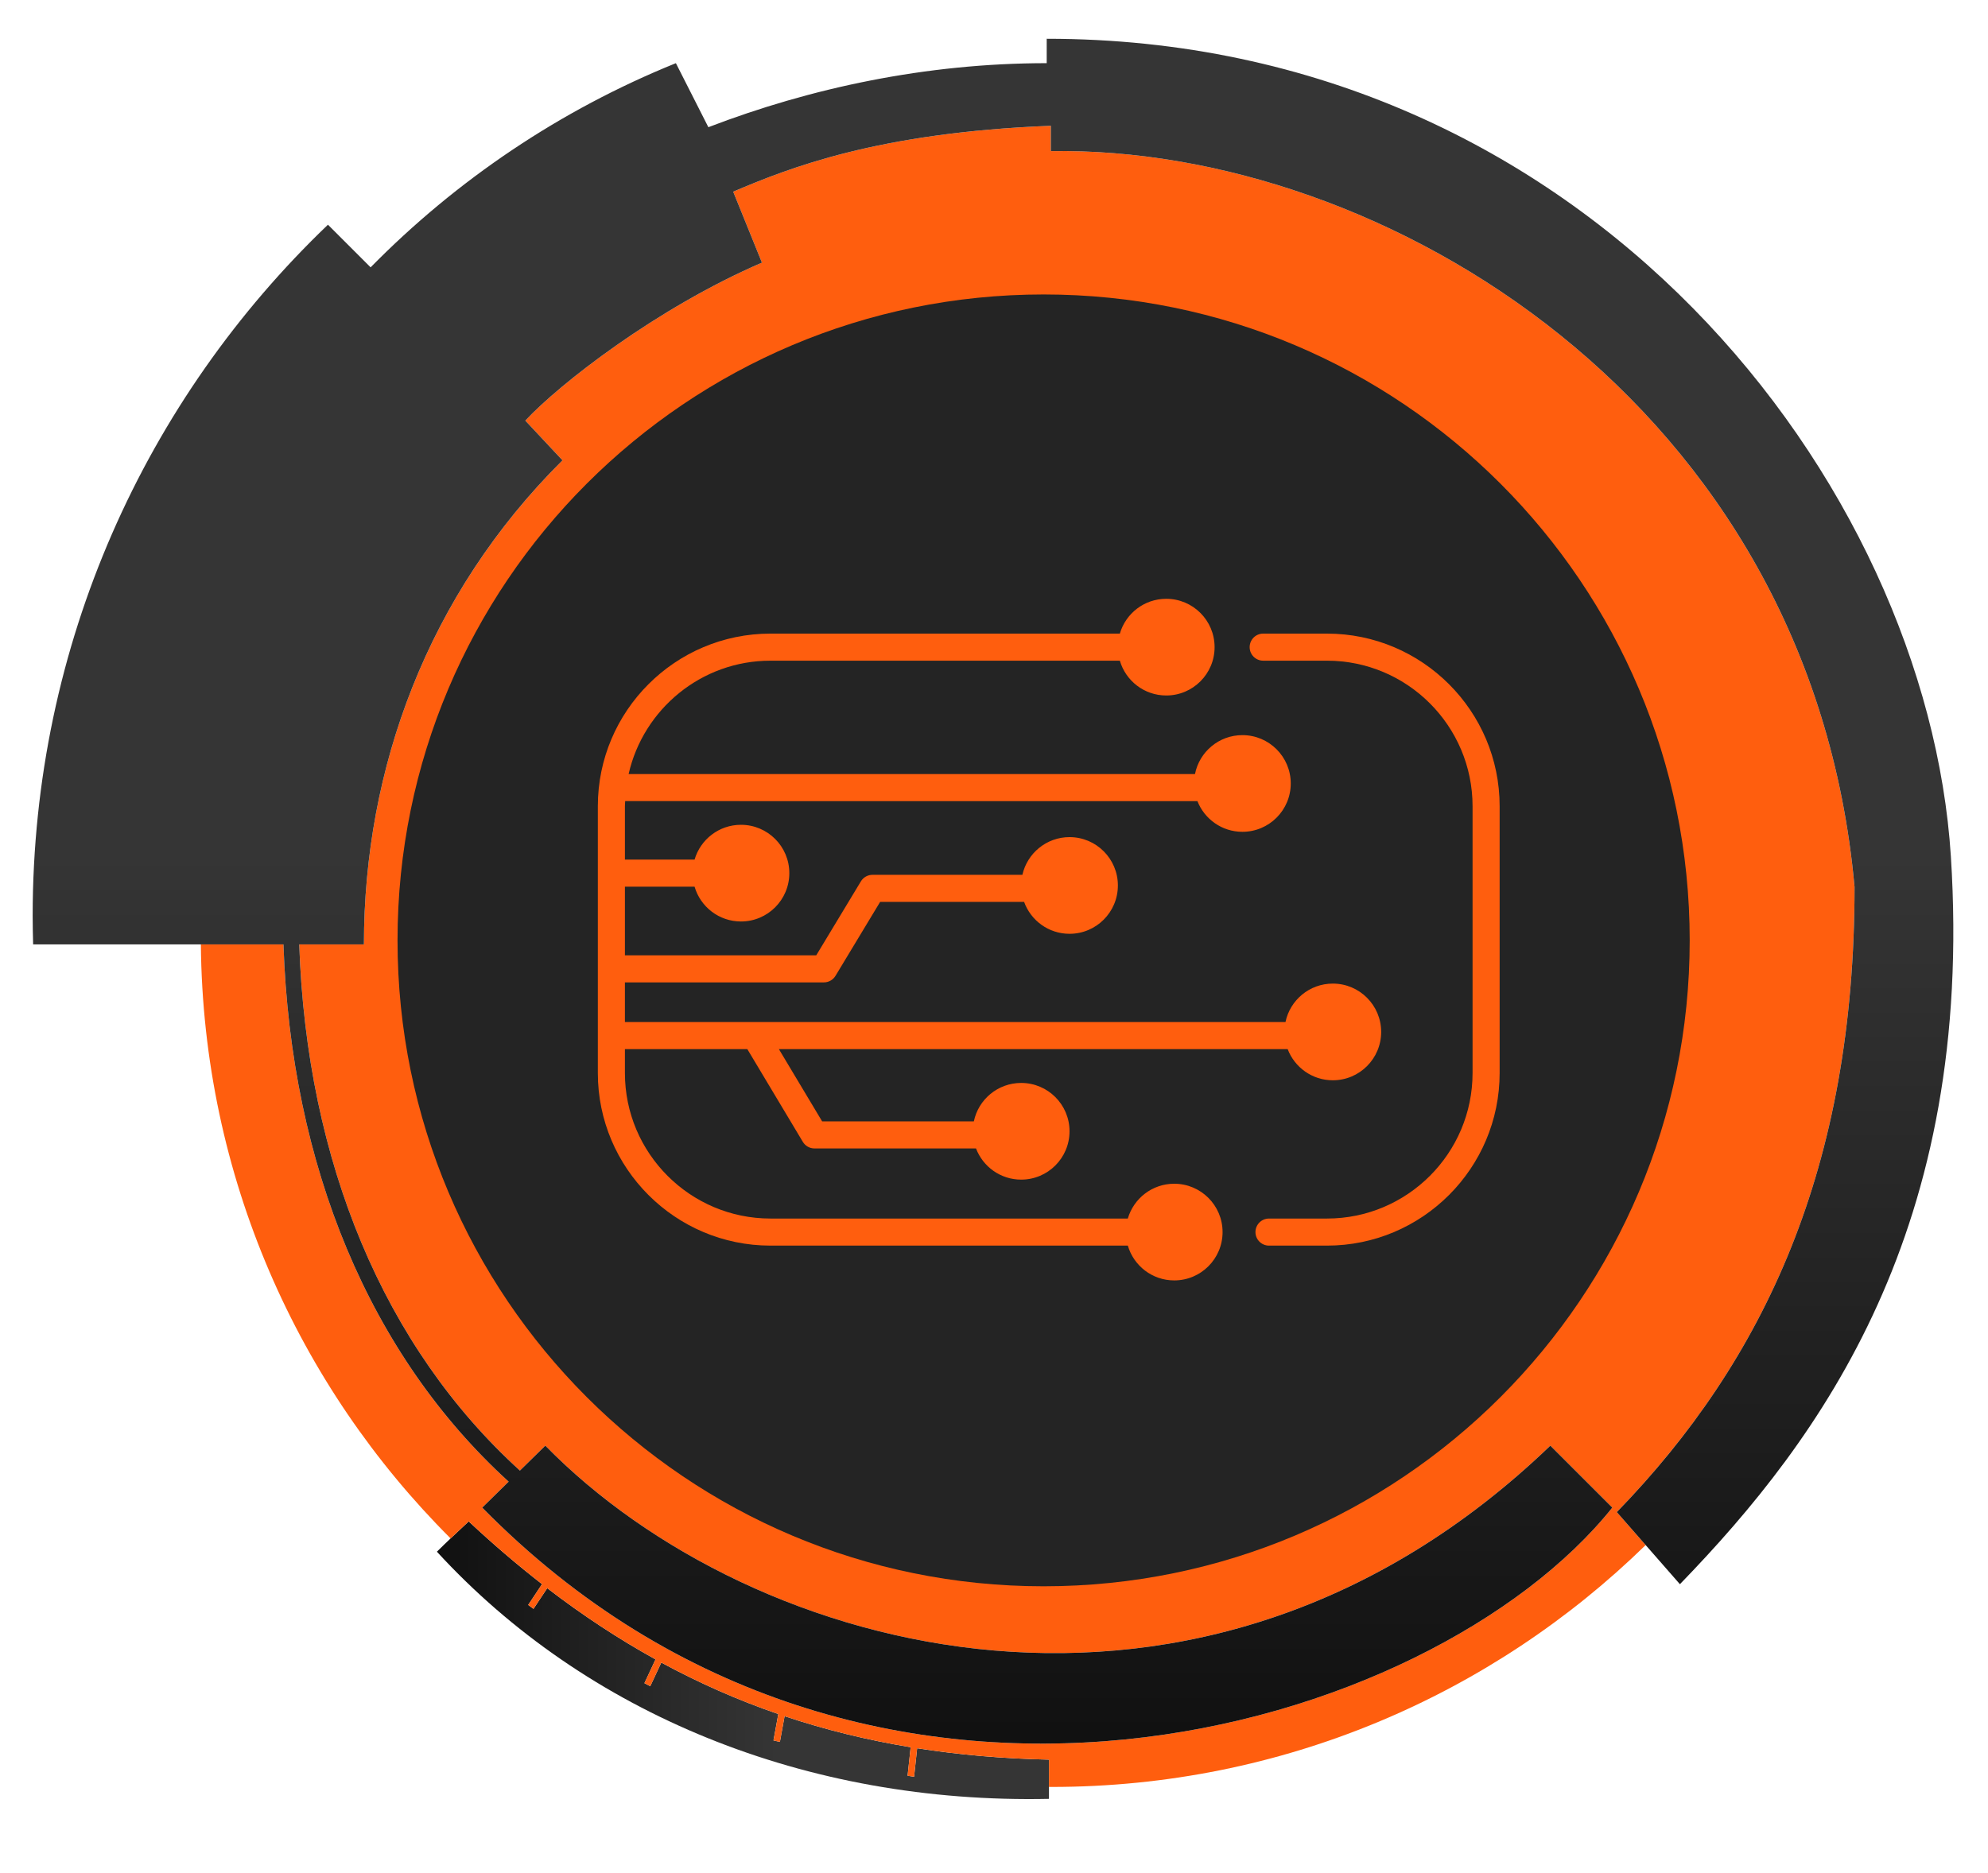<svg xmlns="http://www.w3.org/2000/svg" xmlns:svg="http://www.w3.org/2000/svg" id="svg2" width="672" height="633.333" version="1.1" viewBox="0 0 672 633.333"><defs id="defs6"><linearGradient id="linearGradient28" x1="0" x2="1" y1="0" y2="0" gradientTransform="matrix(155.208,0,0,-155.208,110.795,53.998)" gradientUnits="userSpaceOnUse" spreadMethod="pad"><stop style="stop-opacity:1;stop-color:#101010" id="stop22" offset="0"/><stop style="stop-opacity:1;stop-color:#353535" id="stop24" offset=".556"/><stop style="stop-opacity:1;stop-color:#353535" id="stop26" offset="1"/></linearGradient><clipPath id="clipPath38" clipPathUnits="userSpaceOnUse"><path id="path36" d="M 0,475 H 504 V 0 H 0 Z"/></clipPath><linearGradient id="linearGradient74" x1="0" x2="1" y1="0" y2="0" gradientTransform="matrix(0,414.925,414.925,0,251.809,27.923)" gradientUnits="userSpaceOnUse" spreadMethod="pad"><stop style="stop-opacity:1;stop-color:#101010" id="stop68" offset="0"/><stop style="stop-opacity:1;stop-color:#353535" id="stop70" offset=".556"/><stop style="stop-opacity:1;stop-color:#353535" id="stop72" offset="1"/></linearGradient></defs><g id="g8" transform="matrix(1.333,0,0,-1.333,0,633.333)"><g id="g10"><g id="g12"><g id="g18"><g id="g20"><path d="m 114.715,85.327 c -1.303,-1.241 -2.617,-2.497 -3.92,-3.8 v 0 C 148.653,40.284 204.518,17.536 266.003,18.835 v 0 3.03 H 266 v 6.921 c -11.62,0.249 -22.731,1.211 -33.426,2.888 v 0 l -0.776,-7.231 -1.646,0.257 0.777,7.237 c -11.081,1.823 -21.709,4.436 -31.97,7.872 v 0 l -1.188,-6.525 -1.623,0.375 1.217,6.691 c -10.22,3.518 -20.08,7.86 -29.668,13.058 v 0 l -2.801,-6 -1.475,0.774 2.814,6.029 c -9.384,5.187 -18.514,11.195 -27.465,18.065 v 0 l -3.483,-5.24 -1.343,0.985 3.51,5.281 c -6.272,4.884 -12.463,10.174 -18.597,15.912 v 0 c -1.315,-1.226 -2.716,-2.541 -4.142,-3.887" style="fill:url(#linearGradient28);stroke:none" id="path30"/></g></g></g></g><g id="g32"><g id="g34" clip-path="url(#clipPath38)"><g id="g40" transform="translate(470.286,250.143)"><path d="m 0,0 c -11.144,123.143 -120.042,188 -203.81,186.643 v 6.428 c -43.952,-1.714 -66.405,-10.714 -80.547,-16.714 l 7.285,-18 c -26.785,-11.571 -51.428,-30.857 -60,-40.071 l 9.429,-10.072 C -361.929,74.143 -378,30 -378,-14.572 h -16.405 c 1.895,-55.237 21.552,-102.19 55.962,-133.47 l 6.443,6.328 c 52.285,-53.429 166.285,-85.143 254.856,0 l 15.715,-15.715 c -45.715,-57.143 -188.571,-99.714 -286.571,0 l 6.701,6.582 c -35.145,32.04 -55.207,79.973 -57.108,136.275 h -20.943 c 0.541,-58.846 24.644,-112.059 63.326,-150.67 0.153,0.145 0.3,0.283 0.453,0.426 1.426,1.346 2.826,2.661 4.142,3.887 6.134,-5.738 12.325,-11.029 18.597,-15.911 l -3.51,-5.282 1.343,-0.986 3.483,5.241 c 8.952,-6.871 18.081,-12.878 27.465,-18.065 l -2.814,-6.028 1.475,-0.776 2.801,6.001 c 9.588,-5.198 19.448,-9.54 29.669,-13.058 l -1.218,-6.691 1.623,-0.375 1.188,6.525 c 10.261,-3.436 20.889,-6.049 31.97,-7.872 l -0.778,-7.238 1.647,-0.256 0.777,7.231 c 10.694,-1.677 21.805,-2.639 33.425,-2.888 v -6.921 h 0.003 c 0.215,-0.001 0.428,-0.008 0.642,-0.008 58.63,0 111.787,23.399 150.67,61.354 l -7.315,8.36 C -22.857,-120 0,-71.143 0,0" style="fill:#ff5e0e;fill-opacity:1;fill-rule:nonzero;stroke:none" id="path42"/></g><g id="g44" transform="translate(428.482,236.592)"><path d="m 0,0 c 0,-90.485 -73.353,-163.837 -163.837,-163.837 -90.485,0 -163.837,73.352 -163.837,163.837 0,90.484 73.352,163.837 163.837,163.837 C -73.353,163.837 0,90.484 0,0" style="fill:#242424;fill-opacity:1;fill-rule:nonzero;stroke:none" id="path46"/></g><g id="g48" transform="translate(297.764,174.863)"><path d="m 0,0 c -5.579,0 -10.279,-3.729 -11.766,-8.828 h -90.62 c -20.351,0 -36.908,16.556 -36.908,36.907 v 6.07 h 31.038 l 14.082,-23.528 c 0.62,-1.036 1.739,-1.67 2.946,-1.67 h 40.968 c 1.757,-4.619 6.215,-7.908 11.451,-7.908 6.773,0 12.262,5.489 12.262,12.262 0,6.771 -5.489,12.261 -12.262,12.261 -5.91,0 -10.841,-4.182 -12.001,-9.748 h -38.471 l -10.972,18.331 h 129.02 c 1.757,-4.62 6.214,-7.909 11.452,-7.909 6.771,0 12.261,5.49 12.261,12.263 0,6.771 -5.49,12.262 -12.261,12.262 -5.91,0 -10.842,-4.183 -12.002,-9.748 h -167.511 v 10.054 h 50.458 c 1.203,0 2.317,0.629 2.94,1.66 l 11.32,18.756 h 36.51 c 1.708,-4.716 6.213,-8.093 11.519,-8.093 6.773,0 12.262,5.49 12.262,12.262 0,6.772 -5.489,12.261 -12.262,12.261 -5.844,0 -10.724,-4.091 -11.954,-9.563 h -38.013 c -1.203,0 -2.318,-0.63 -2.94,-1.659 l -11.32,-18.757 h -48.52 V 75.35 h 17.663 c 1.486,-5.1 6.186,-8.829 11.765,-8.829 6.772,0 12.262,5.489 12.262,12.262 0,6.772 -5.49,12.261 -12.262,12.261 -5.579,0 -10.279,-3.729 -11.765,-8.828 h -17.663 v 13.549 c 0,0.434 0.05,0.856 0.065,1.287 H 5.882 c 1.79,-4.555 6.217,-7.786 11.407,-7.786 6.773,0 12.262,5.49 12.262,12.262 0,6.772 -5.489,12.262 -12.262,12.262 -5.953,0 -10.912,-4.244 -12.024,-9.871 h -143.621 c 3.726,16.435 18.424,28.754 35.97,28.754 h 88.598 c 1.485,-5.099 6.186,-8.828 11.765,-8.828 6.772,0 12.261,5.489 12.261,12.261 0,6.772 -5.489,12.262 -12.261,12.262 -5.58,0 -10.28,-3.729 -11.765,-8.828 h -88.598 c -24.137,0 -43.775,-19.638 -43.775,-43.775 V 28.079 c 0,-24.137 19.638,-43.774 43.775,-43.774 h 90.621 c 1.486,-5.099 6.186,-8.828 11.765,-8.828 6.772,0 12.262,5.49 12.262,12.261 C 12.262,-5.489 6.772,0 0,0" style="fill:#ff5e0e;fill-opacity:1;fill-rule:nonzero;stroke:none" id="path50"/></g><g id="g52" transform="translate(336.511,314.403)"><path d="m 0,0 h -16.186 c -1.895,0 -3.433,-1.538 -3.433,-3.434 0,-1.896 1.538,-3.433 3.433,-3.433 H 0 c 20.352,0 36.908,-16.557 36.908,-36.908 v -67.685 c 0,-20.352 -16.556,-36.908 -36.908,-36.908 h -14.714 c -1.895,0 -3.432,-1.538 -3.432,-3.433 0,-1.897 1.537,-3.434 3.432,-3.434 H 0 c 24.138,0 43.775,19.638 43.775,43.775 v 67.685 C 43.775,-19.638 24.138,0 0,0" style="fill:#ff5e0e;fill-opacity:1;fill-rule:nonzero;stroke:none" id="path54"/></g></g></g><g id="g56"><g id="g58"><g id="g64"><g id="g66"><path d="m 265.429,459.096 c -30.643,0 -59.952,-6.317 -85.798,-16.242 v 0 l -8.236,16.242 C 142.083,447.237 115.79,429.486 93.98,407.307 v 0 L 83.164,418.122 C 37.023,373.952 8.285,311.748 8.285,242.83 v 0 c 0,-2.428 0.047,-4.847 0.117,-7.259 v 0 H 28.564 46.44 50.936 71.878 C 73.78,179.269 93.842,131.336 128.987,99.296 v 0 l -6.701,-6.582 c 98,-99.714 240.857,-57.142 286.571,0 v 0 l -15.715,15.714 C 304.572,23.286 190.571,55 138.286,108.428 v 0 l -6.443,-6.327 c -34.41,31.28 -54.067,78.233 -55.962,133.47 v 0 h 16.405 c 0,44.572 16.071,88.714 50.357,122.786 v 0 l -9.429,10.071 c 8.572,9.215 33.215,28.501 60.001,40.072 v 0 l -7.287,18 c 14.143,6 36.596,15 80.549,16.714 v 0 -6.429 c 83.767,1.358 192.665,-63.499 203.809,-186.642 v 0 C 470.286,179 447.429,130.143 410,91.571 v 0 l 7.316,-8.36 8.684,-9.925 c 36,37.143 74.714,90.285 68.714,184.571 v 0 c -6,94.286 -91.928,207.429 -229.285,207.429 v 0 z" style="fill:url(#linearGradient74);stroke:none" id="path76"/></g></g></g></g></g></svg>